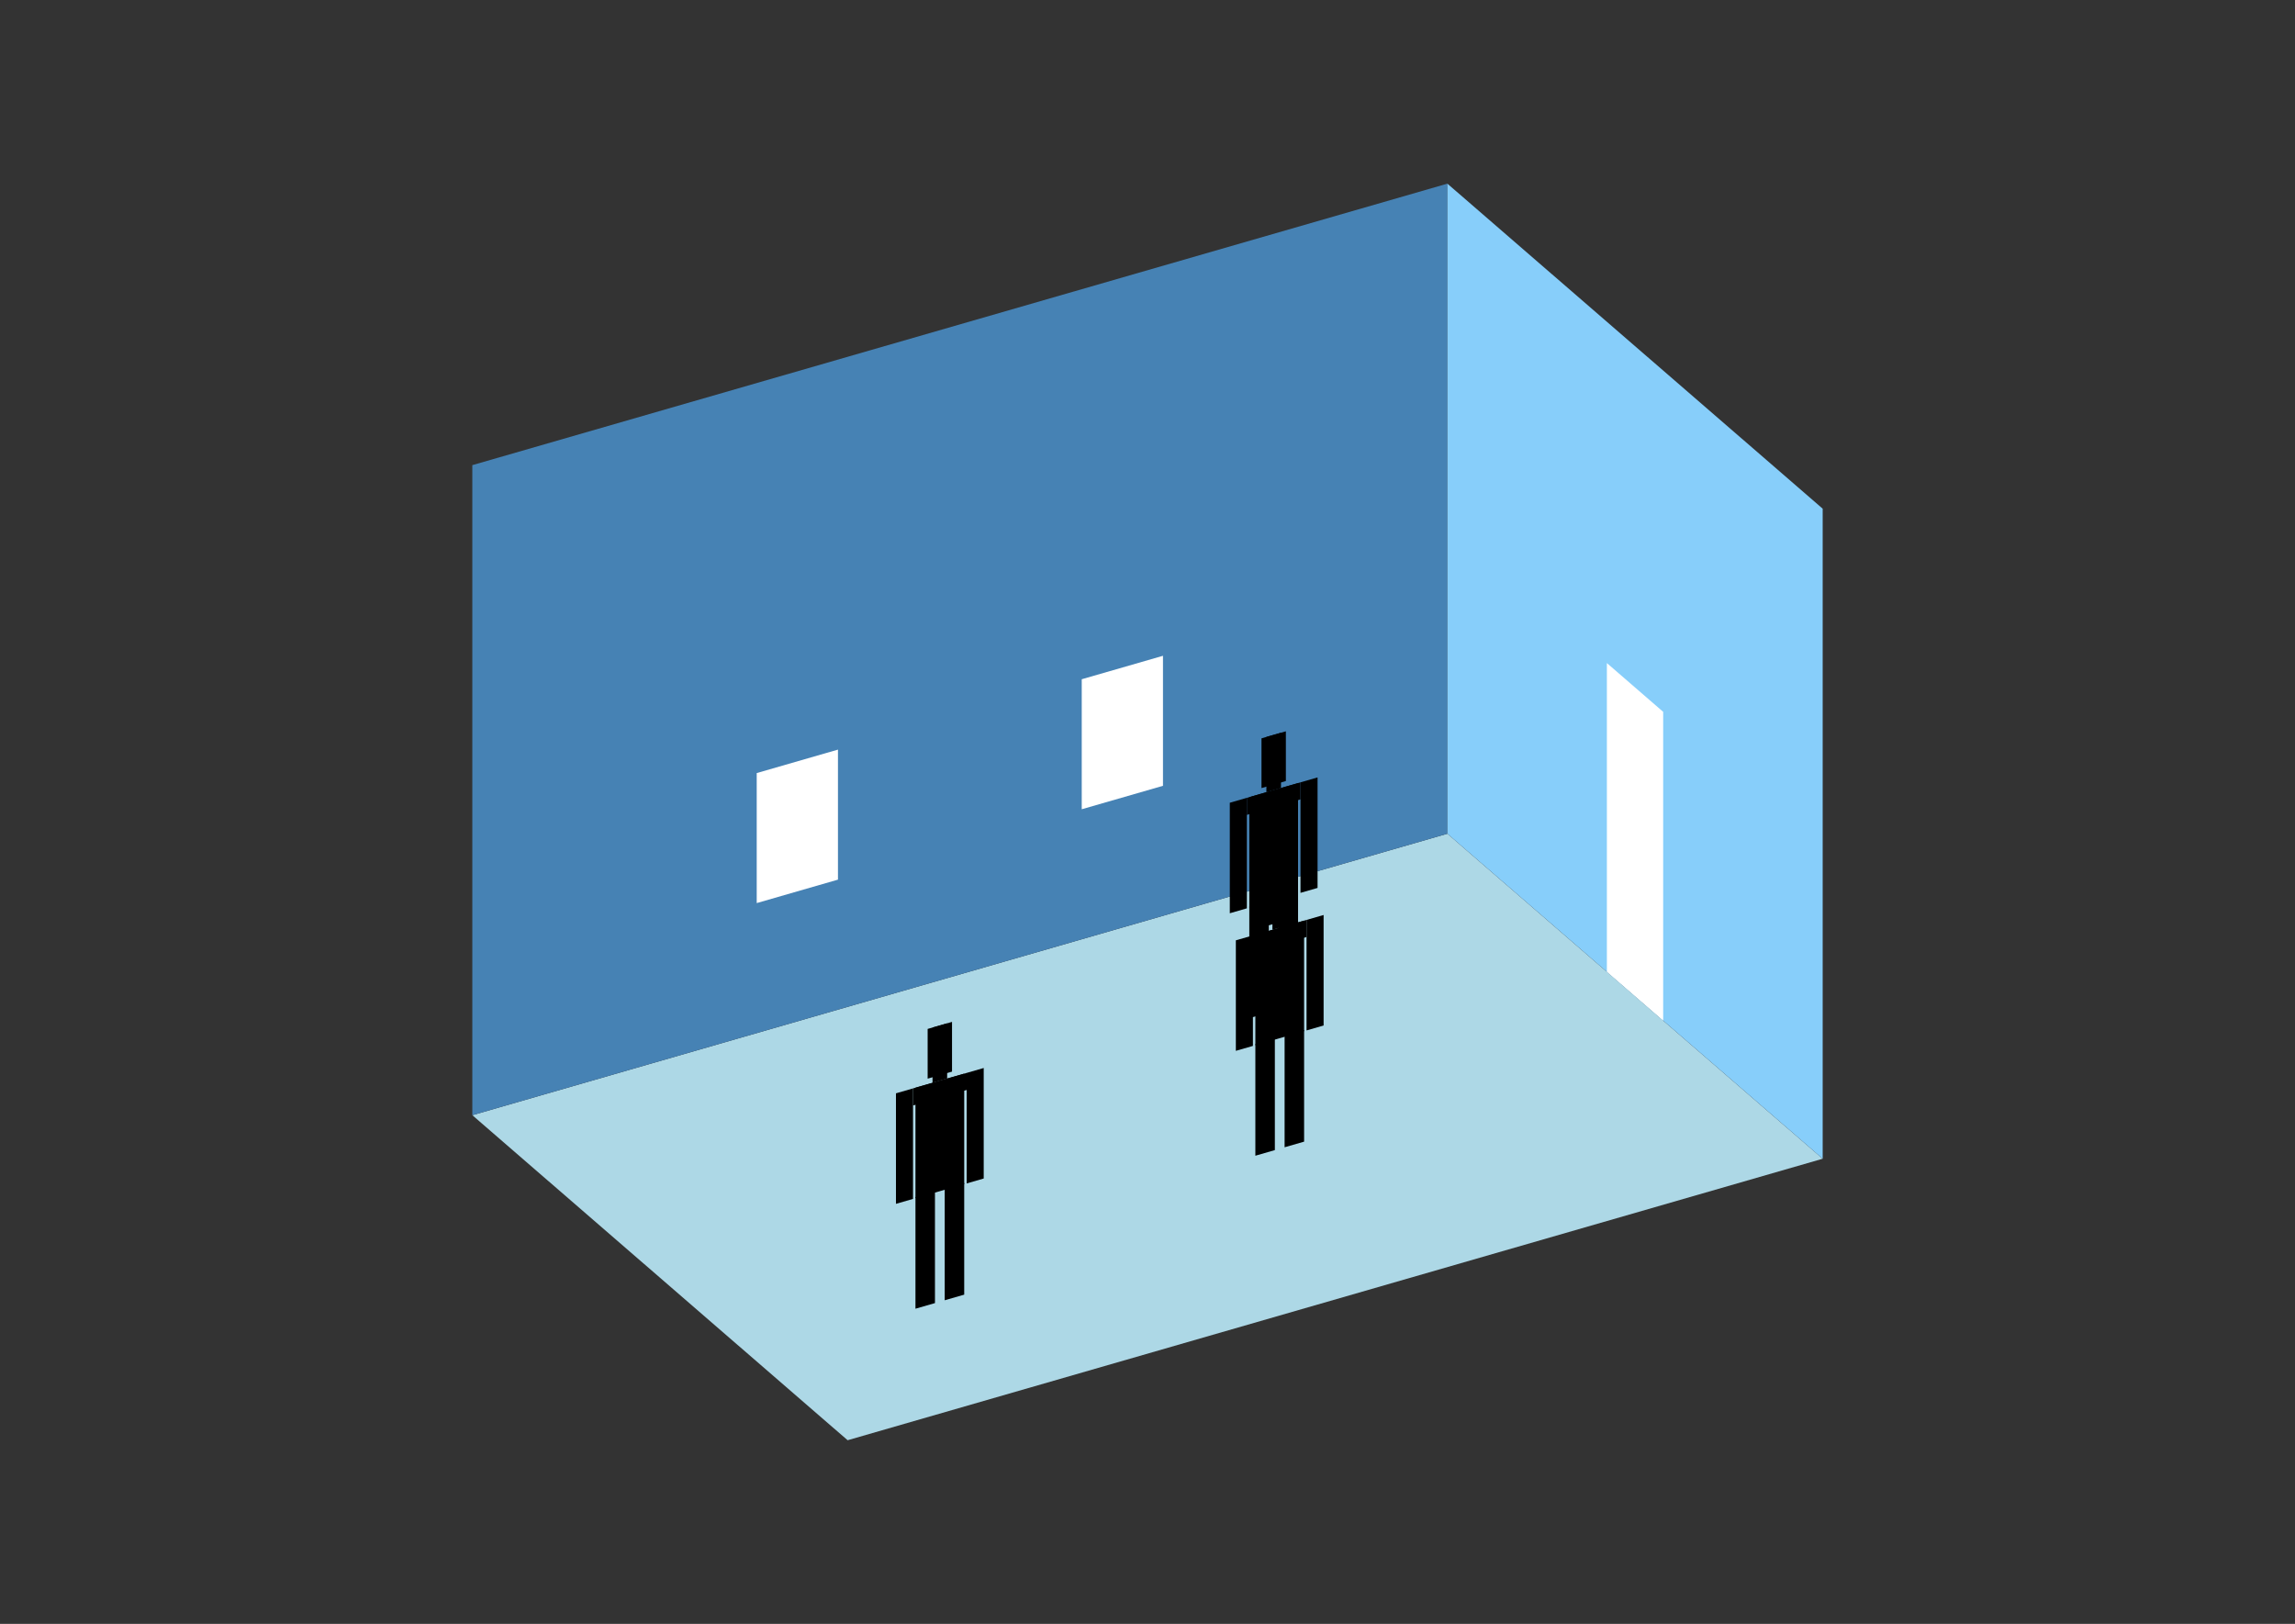 <?xml version="1.0" encoding="UTF-8"?>
<svg
  xmlns="http://www.w3.org/2000/svg"
  width="848"
  height="600"
  style="background-color:white"
>
  <rect width="100%" height="100%" fill="#333333" stroke="none"/>
  <polygon fill="lightblue" points="313.196,532.143 174.523,412.049 534.804,308.045 673.477,428.138" />
  <polygon fill="steelblue" points="174.523,412.049 174.523,171.862 534.804,67.857 534.804,308.045" />
  <polygon fill="lightskyblue" points="673.477,428.138 673.477,187.951 534.804,67.857 534.804,308.045" />
  <polygon fill="white" points="614.541,377.099 614.541,263.01 593.74,244.996 593.74,359.085" />
  <polygon fill="white" points="279.605,333.677 279.605,285.639 309.629,276.972 309.629,325.01" />
  <polygon fill="white" points="399.699,299.009 399.699,250.971 429.722,242.304 429.722,290.342" />
  <polygon fill="hsl(288.0,50.0%,68.652%)" points="461.618,376.188 461.618,334.948 468.823,332.868 468.823,374.108" />
  <polygon fill="hsl(288.0,50.0%,68.652%)" points="479.632,370.988 479.632,329.748 472.426,331.828 472.426,373.068" />
  <polygon fill="hsl(288.0,50.0%,68.652%)" points="454.412,337.436 454.412,296.605 460.717,294.784 460.717,335.616" />
  <polygon fill="hsl(288.0,50.0%,68.652%)" points="480.532,329.896 480.532,289.064 486.837,287.244 486.837,328.076" />
  <polygon fill="hsl(288.0,50.0%,68.652%)" points="460.717,301.089 460.717,294.784 480.532,289.064 480.532,295.369" />
  <polygon fill="hsl(288.0,50.0%,68.652%)" points="461.618,335.356 461.618,294.524 479.632,289.324 479.632,330.156" />
  <polygon fill="hsl(288.0,50.0%,68.652%)" points="466.121,291.183 466.121,272.808 475.128,270.208 475.128,288.583" />
  <polygon fill="hsl(288.0,50.0%,68.652%)" points="467.923,292.704 467.923,272.288 473.327,270.728 473.327,291.144" />
  <polygon fill="hsl(288.0,50.0%,52.578%)" points="463.852,427.021 463.852,385.781 471.057,383.701 471.057,424.941" />
  <polygon fill="hsl(288.0,50.0%,52.578%)" points="481.866,421.821 481.866,380.581 474.66,382.661 474.66,423.901" />
  <polygon fill="hsl(288.0,50.0%,52.578%)" points="456.646,388.269 456.646,347.437 462.951,345.617 462.951,386.449" />
  <polygon fill="hsl(288.0,50.0%,52.578%)" points="482.766,380.729 482.766,339.897 489.071,338.077 489.071,378.909" />
  <polygon fill="hsl(288.0,50.0%,52.578%)" points="462.951,351.922 462.951,345.617 482.766,339.897 482.766,346.202" />
  <polygon fill="hsl(288.0,50.0%,52.578%)" points="463.852,386.189 463.852,345.357 481.866,340.157 481.866,380.989" />
  <polygon fill="hsl(288.0,50.0%,52.578%)" points="468.355,342.016 468.355,323.641 477.362,321.041 477.362,339.416" />
  <polygon fill="hsl(288.0,50.0%,52.578%)" points="470.156,343.537 470.156,323.121 475.561,321.561 475.561,341.977" />
  <polygon fill="hsl(288.0,50.0%,46.247%)" points="338.263,483.552 338.263,442.312 345.468,440.232 345.468,481.472" />
  <polygon fill="hsl(288.0,50.0%,46.247%)" points="356.277,478.352 356.277,437.112 349.071,439.192 349.071,480.432" />
  <polygon fill="hsl(288.0,50.0%,46.247%)" points="331.057,444.8 331.057,403.968 337.362,402.148 337.362,442.98" />
  <polygon fill="hsl(288.0,50.0%,46.247%)" points="357.177,437.26 357.177,396.428 363.482,394.608 363.482,435.44" />
  <polygon fill="hsl(288.0,50.0%,46.247%)" points="337.362,408.453 337.362,402.148 357.177,396.428 357.177,402.733" />
  <polygon fill="hsl(288.0,50.0%,46.247%)" points="338.263,442.72 338.263,401.888 356.277,396.688 356.277,437.52" />
  <polygon fill="hsl(288.0,50.0%,46.247%)" points="342.766,398.547 342.766,380.172 351.773,377.572 351.773,395.946" />
  <polygon fill="hsl(288.0,50.0%,46.247%)" points="344.568,400.068 344.568,379.652 349.972,378.092 349.972,398.508" />
</svg>
